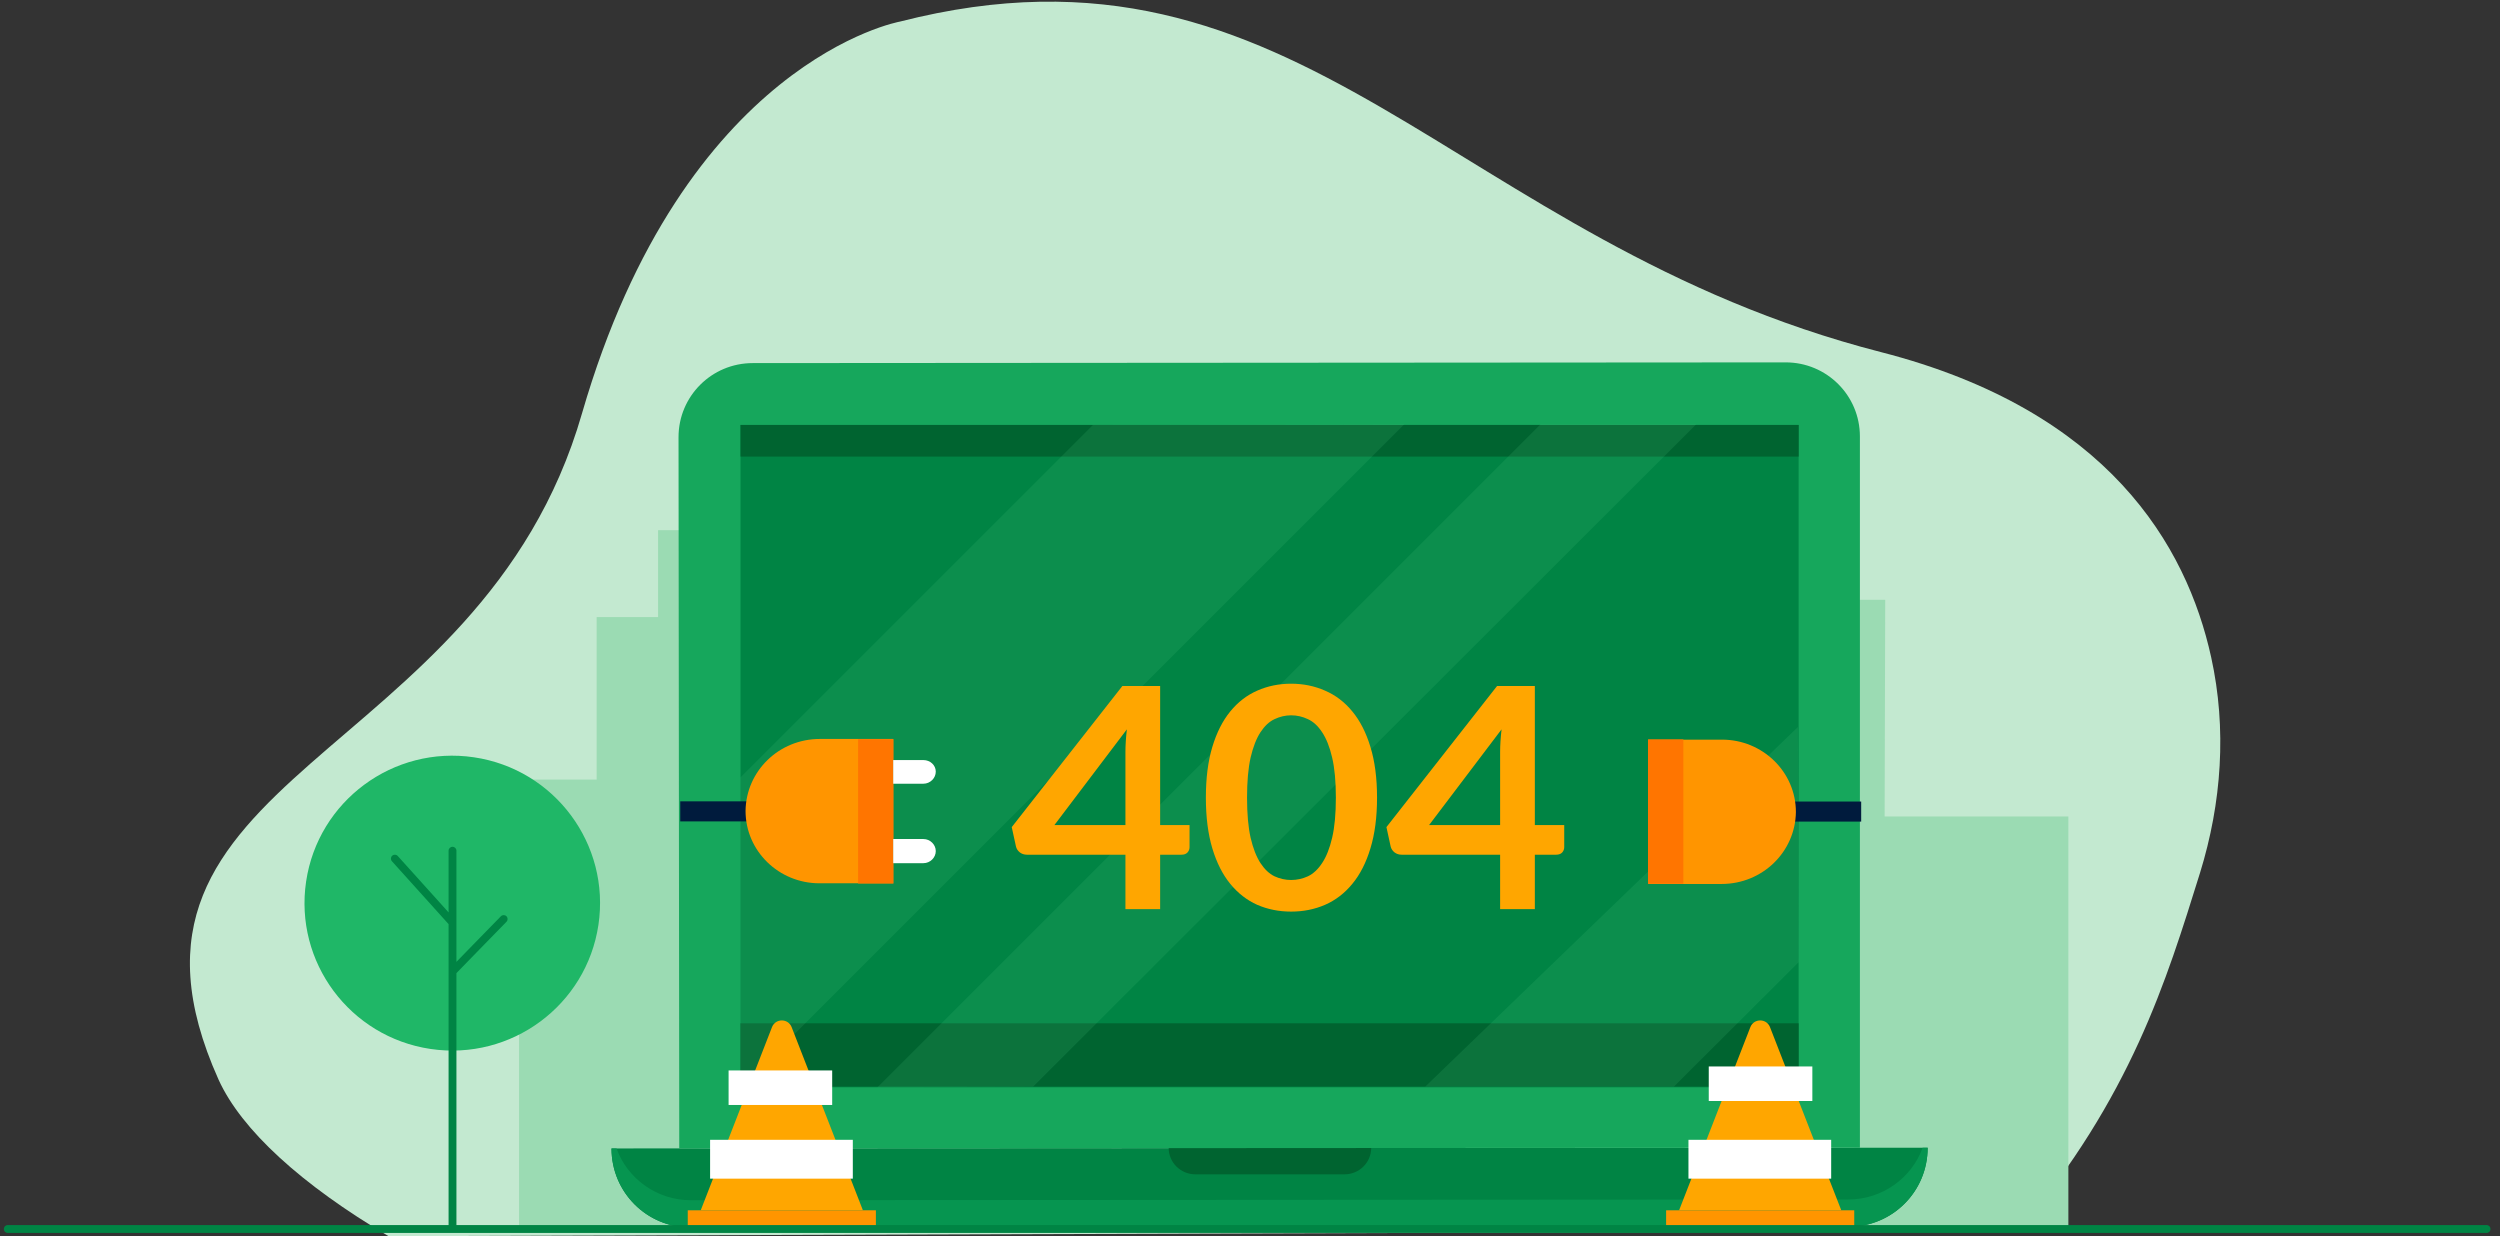 <svg width="362" height="179" viewBox="0 0 362 179" fill="none" xmlns="http://www.w3.org/2000/svg">
<rect x="0" y="0" width="362" height="179" fill="#333333" stroke="none"/>
<g clip-path="url(#clip0_10444_67678)">
<path d="M318.569 126.372C321.7 116.248 322.461 105.539 320.177 95.164C316.623 79.016 305.285 59.438 272.37 50.987C210.179 35.006 188.518 -11.764 130.304 3.128C130.304 3.128 99.082 8.734 84.275 59.856C69.552 110.977 11.677 111.814 31.645 156.326C34.945 163.605 43.66 171.553 56.268 179L292.254 178.247C308.585 158.836 313.662 142.102 318.569 126.372Z" fill="#C3E9D0"/>
<path d="M272.98 86.855H263.91V77.029C263.91 72.116 260.455 67.979 255.79 66.859V54.533H252.421V66.514C247.066 67.031 242.919 71.427 242.919 76.943V87.113H233.935V98.404H233.331V119.435L217.004 119.349V94.181H198.259V112.626H185.129V130.554H169.234V177.959H222.014H233.331H299.5V118.228H272.894L272.98 86.855Z" fill="#9BDBB3"/>
<path d="M86.393 112.885V89.354H95.291V76.77H98.573V89.354H106.78V112.885H115.85V127.02H130.448V78.925H160.942V177.959H141.074H132.522H111.012H101.078H75.163V112.885H86.393Z" fill="#9BDBB3"/>
<path d="M267.644 177.646L100.026 177.75C93.659 177.75 88.545 172.648 88.545 166.295L279.125 166.191C279.125 172.543 274.011 177.646 267.644 177.646Z" fill="#008444"/>
<path d="M267.644 173.689L100.026 173.793C95.12 173.793 90.841 170.669 89.275 166.295H88.545C88.545 172.648 93.659 177.75 100.026 177.75L267.644 177.646C274.011 177.646 279.125 172.543 279.125 166.191H278.395C276.829 170.565 272.55 173.689 267.644 173.689Z" fill="#069550"/>
<path d="M194.689 170.044H173.085C170.997 170.044 169.223 168.378 169.223 166.191H198.551C198.551 168.378 196.777 170.044 194.689 170.044Z" fill="#006430"/>
<path d="M269.314 166.191L98.356 166.295L98.251 63.302C98.251 57.367 103.052 52.576 109.001 52.576L258.564 52.472C264.513 52.472 269.314 57.262 269.314 63.198V166.191Z" fill="#16A75C"/>
<path d="M260.443 61.532H107.227V157.443H260.443V61.532Z" fill="#008444"/>
<path d="M260.443 148.175H107.227V157.339H260.443V148.175Z" fill="#006430"/>
<path d="M260.443 61.532H107.227V66.114H260.443V61.532Z" fill="#006430"/>
<path opacity="0.16" d="M158.264 61.532L107.227 112.56V157.443H107.332L203.352 61.428L158.264 61.532Z" fill="#4DC27E"/>
<path opacity="0.16" d="M127.058 157.443L149.601 157.339L245.622 61.428H223.078L127.058 157.443Z" fill="#4DC27E"/>
<path opacity="0.16" d="M242.387 157.339L260.443 139.323L260.338 105.27L206.379 157.339H242.387Z" fill="#4DC27E"/>
<path d="M162.962 119.474V108.913C162.962 107.916 163.032 106.815 163.172 105.609L152.673 119.474H162.962ZM172.245 119.474V122.667C172.245 122.965 172.143 123.225 171.941 123.449C171.738 123.657 171.45 123.761 171.075 123.761H167.989V131.643H162.962V123.761H148.698C148.308 123.761 147.965 123.65 147.669 123.426C147.373 123.188 147.186 122.898 147.108 122.555L146.5 119.765L162.517 99.335H167.989V119.474H172.245Z" fill="#FFA600"/>
<path d="M199.396 115.5C199.396 118.313 199.076 120.762 198.437 122.846C197.813 124.915 196.94 126.627 195.818 127.981C194.711 129.336 193.394 130.348 191.866 131.018C190.354 131.673 188.717 132 186.956 132C185.194 132 183.558 131.673 182.046 131.018C180.549 130.348 179.247 129.336 178.141 127.981C177.034 126.627 176.169 124.915 175.545 122.846C174.922 120.762 174.61 118.313 174.61 115.5C174.61 112.672 174.922 110.223 175.545 108.154C176.169 106.085 177.034 104.373 178.141 103.019C179.247 101.664 180.549 100.66 182.046 100.005C183.558 99.335 185.194 99 186.956 99C188.717 99 190.354 99.335 191.866 100.005C193.394 100.66 194.711 101.664 195.818 103.019C196.94 104.373 197.813 106.085 198.437 108.154C199.076 110.223 199.396 112.672 199.396 115.5ZM193.433 115.5C193.433 113.163 193.254 111.228 192.895 109.695C192.537 108.162 192.053 106.941 191.445 106.033C190.853 105.125 190.167 104.493 189.388 104.135C188.608 103.763 187.798 103.577 186.956 103.577C186.13 103.577 185.327 103.763 184.548 104.135C183.784 104.493 183.106 105.125 182.513 106.033C181.921 106.941 181.445 108.162 181.087 109.695C180.744 111.228 180.572 113.163 180.572 115.5C180.572 117.837 180.744 119.772 181.087 121.305C181.445 122.838 181.921 124.059 182.513 124.967C183.106 125.875 183.784 126.515 184.548 126.887C185.327 127.244 186.13 127.423 186.956 127.423C187.798 127.423 188.608 127.244 189.388 126.887C190.167 126.515 190.853 125.875 191.445 124.967C192.053 124.059 192.537 122.838 192.895 121.305C193.254 119.772 193.433 117.837 193.433 115.5Z" fill="#FFA600"/>
<path d="M217.217 119.474V108.913C217.217 107.916 217.287 106.815 217.427 105.609L206.929 119.474H217.217ZM226.5 119.474V122.667C226.5 122.965 226.399 123.225 226.196 123.449C225.993 123.657 225.705 123.761 225.331 123.761H222.244V131.643H217.217V123.761H202.953C202.564 123.761 202.221 123.65 201.925 123.426C201.628 123.188 201.441 122.898 201.363 122.555L200.756 119.765L216.773 99.335H222.244V119.474H226.5Z" fill="#FFA600"/>
<path d="M101.465 175.251L111.798 148.696C112.32 147.446 114.094 147.446 114.616 148.696L124.949 175.251H101.465Z" fill="#FFA600"/>
<path d="M120.5 155H105.5V160H120.5V155Z" fill="white"/>
<path d="M123.487 165.045H102.822V170.669H123.487V165.045Z" fill="white"/>
<path d="M126.827 175.251H99.587V177.542H126.827V175.251Z" fill="#FF9500"/>
<path d="M243.132 175.251L253.465 148.696C253.987 147.446 255.761 147.446 256.283 148.696L266.616 175.251H243.132Z" fill="#FFA600"/>
<path d="M262.428 154.423H247.428V159.423H262.428V154.423Z" fill="white"/>
<path d="M265.154 165.045H244.489V170.669H265.154V165.045Z" fill="white"/>
<path d="M268.494 175.251H241.254V177.542H268.494V175.251Z" fill="#FF9500"/>
<path d="M86.653 133.918C88.393 122.256 80.329 111.395 68.642 109.658C56.954 107.921 46.068 115.967 44.327 127.629C42.587 139.291 50.651 150.153 62.338 151.889C74.026 153.626 84.912 145.58 86.653 133.918Z" fill="#1FB767"/>
<path fill-rule="evenodd" clip-rule="evenodd" d="M65.523 122.614C65.837 122.614 66.091 122.868 66.091 123.182V133.593V133.598V139.278L66.185 139.181C66.831 138.517 67.699 137.625 68.586 136.714C70.358 134.894 72.215 132.989 72.532 132.673C72.754 132.451 73.114 132.451 73.335 132.674C73.557 132.896 73.557 133.256 73.334 133.477C73.025 133.786 71.177 135.682 69.4 137.507C68.513 138.418 67.646 139.31 67 139.973L66.091 140.908V177.438C66.091 177.752 65.837 178.006 65.523 178.006C65.209 178.006 64.954 177.752 64.954 177.438V133.814L56.751 124.708C56.541 124.475 56.559 124.115 56.793 123.905C57.026 123.695 57.385 123.714 57.595 123.947L64.954 132.116V123.182C64.954 122.868 65.209 122.614 65.523 122.614Z" fill="#008444"/>
<path d="M1.126 177.959H360.056" stroke="#008444" stroke-width="1.137" stroke-miterlimit="10" stroke-linecap="round" stroke-linejoin="round"/>
<g clip-path="url(#clip1_10444_67678)">
<path d="M110.036 118.943L110.036 116.03L98.5 116.03L98.5 118.943L110.036 118.943Z" fill="#001B3D"/>
<path d="M129.336 107L129.336 127.9L118.646 127.9C112.781 127.9 107.955 123.239 107.955 117.414C108.03 111.661 112.781 107 118.72 107L129.336 107Z" fill="#FF9500"/>
<path d="M124.249 107.035L124.249 127.935L129.371 127.935L129.371 107.035L124.249 107.035Z" fill="#FF7500"/>
<path d="M129.338 113.481L129.338 110.059L133.718 110.059C134.683 110.059 135.5 110.787 135.5 111.733C135.5 112.68 134.683 113.481 133.718 113.481L129.338 113.481Z" fill="white"/>
<path d="M129.338 124.914L129.338 121.492L133.718 121.492C134.683 121.492 135.5 122.293 135.5 123.239C135.5 124.186 134.683 124.987 133.718 124.987L129.338 124.987L129.338 124.914Z" fill="white"/>
</g>
<g clip-path="url(#clip2_10444_67678)">
<path d="M257.964 116.057L257.964 118.97L269.5 118.97L269.5 116.057L257.964 116.057Z" fill="#001B3D"/>
<path d="M238.664 128L238.664 107.1L249.354 107.1C255.219 107.1 260.045 111.761 260.045 117.586C259.97 123.339 255.219 128 249.28 128L238.664 128Z" fill="#FF9500"/>
<path d="M243.751 127.965L243.751 107.065L238.629 107.065L238.629 127.965L243.751 127.965Z" fill="#FF7500"/>
</g>
</g>
<defs>
<clipPath id="clip0_10444_67678">
<rect width="361" height="179" fill="white" transform="translate(0.5)"/>
</clipPath>
<clipPath id="clip1_10444_67678">
<rect width="22" height="37" fill="white" transform="translate(135.5 107) rotate(90)"/>
</clipPath>
<clipPath id="clip2_10444_67678">
<rect width="22" height="37" fill="white" transform="translate(232.5 128) rotate(-90)"/>
</clipPath>
</defs>
</svg>
